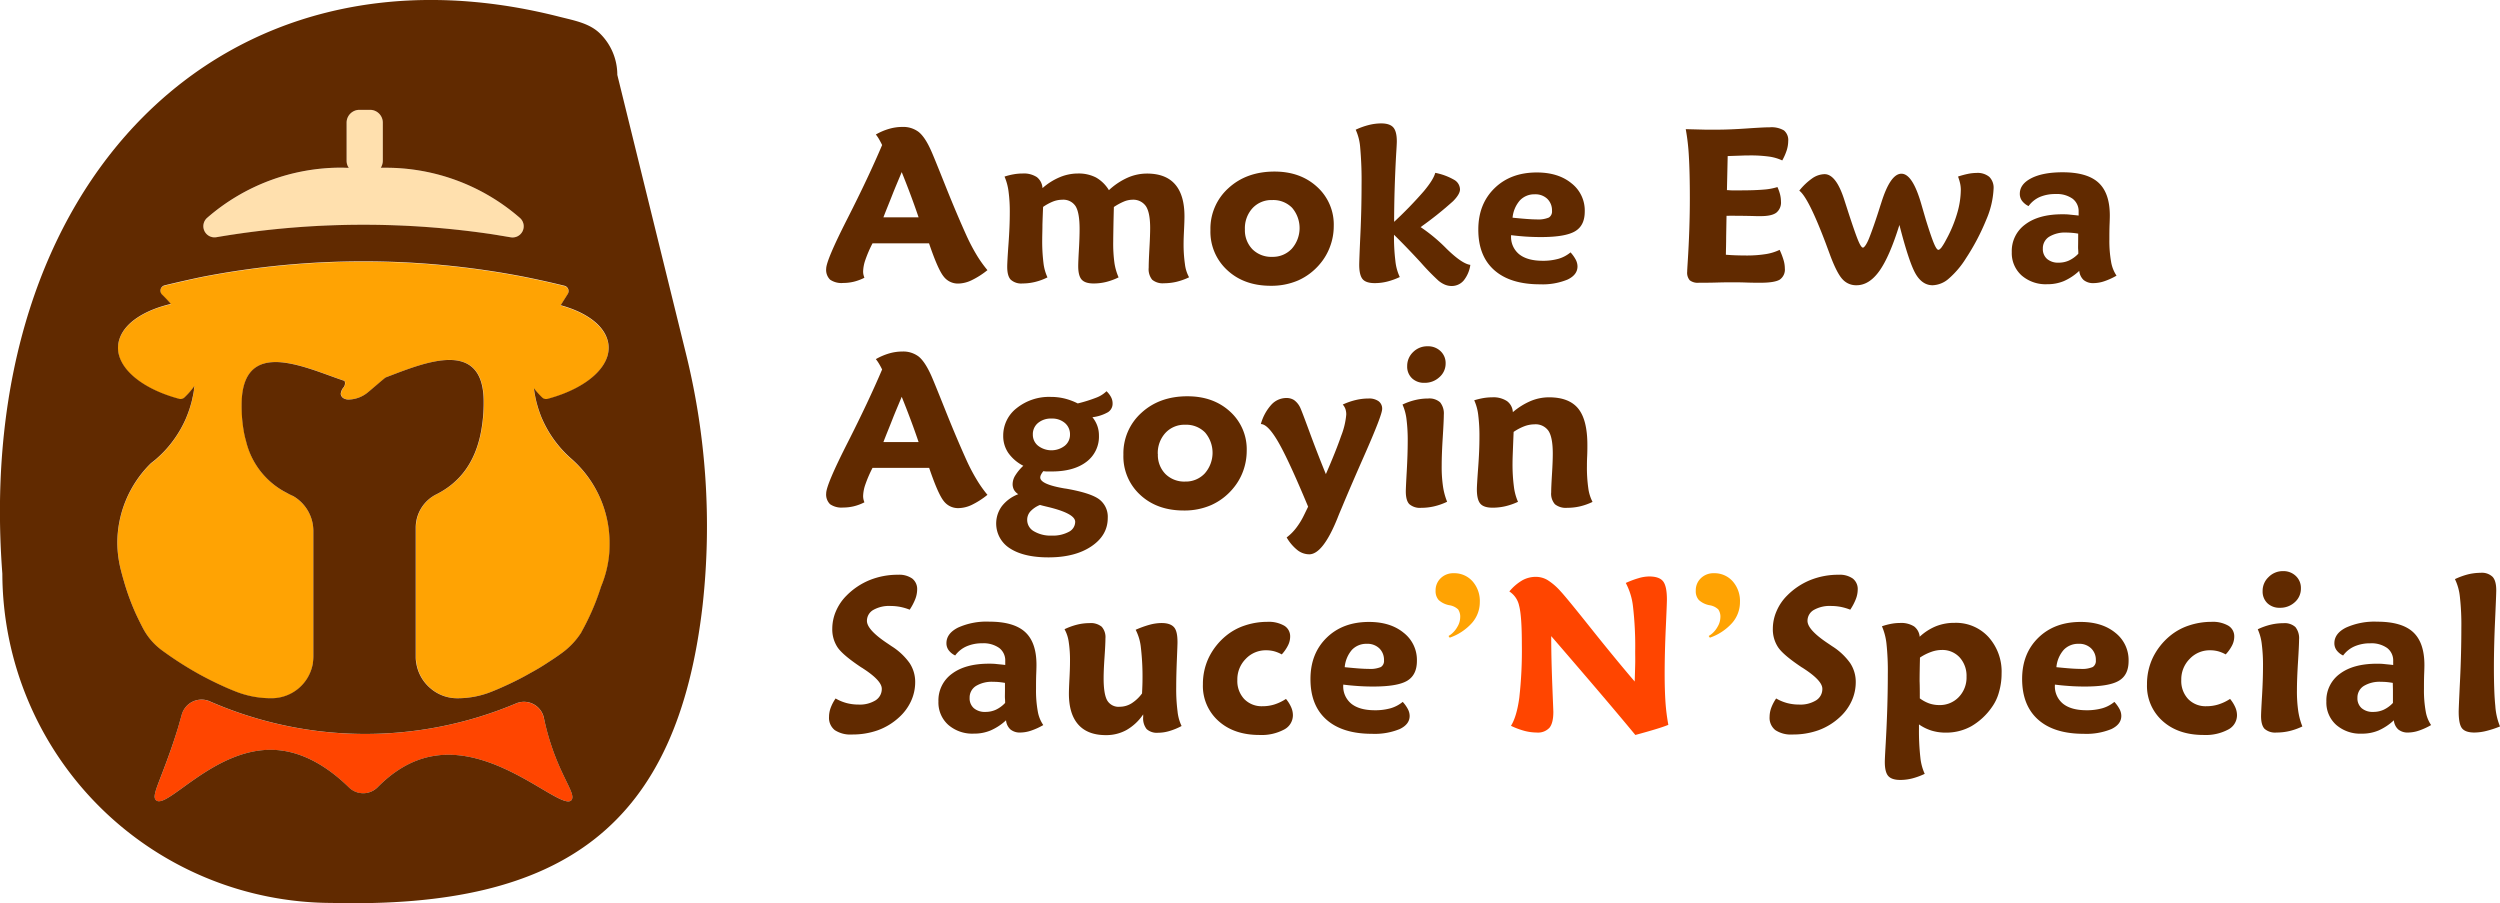 <svg id="Layer_1" data-name="Layer 1" xmlns="http://www.w3.org/2000/svg" width="800" height="289.03" viewBox="0 0 800 289.03"><defs><style>.cls-1{fill:#ffa303;}.cls-2{fill:#ff4500;}.cls-3{fill:#ffe0ae;}.cls-4{fill:#612a00;}</style></defs><title>full logo</title><path class="cls-1" d="M798.18,1082.18c0,1,0,2-.09,3a35.75,35.75,0,0,1-2.63,10.75,76.27,76.27,0,0,1-4.37,10.9v0c-.6,1.23-1.26,2.48-1.93,3.68,0,0,0,0,0,.06a24.32,24.32,0,0,1-6.56,6.85c-1.33.94-2.66,1.83-4,2.71-1.86,1.24-3.78,2.38-5.76,3.46-2.67,1.54-5.46,2.94-8.26,4.2-1.41.65-2.83,1.25-4.26,1.82a29.18,29.18,0,0,1-10.85,2.06,13.08,13.08,0,0,1-8.57-3.15,13.25,13.25,0,0,1-4.52-7.76,11.23,11.23,0,0,1-.23-2.4v-41.33a11.91,11.91,0,0,1,6.71-10.67c7.2-3.64,12.24-9.86,14.16-19.86a50.27,50.27,0,0,0,.87-9.69c0-20.6-19.05-12.48-31.17-7.87a1.76,1.76,0,0,0-.51.3c-1.74,1.48-3.47,3-5.25,4.44a10.05,10.05,0,0,1-5.85,2.39,3.42,3.42,0,0,1-1.89-.31,1.85,1.85,0,0,1-1.07-1.47,3.73,3.73,0,0,1,.95-2.17,2.09,2.09,0,0,0,.28-2c-4.69-1.53-10.83-4.14-16.53-5.36-8.7-1.85-16.42-.48-16.42,13.12a46.82,46.82,0,0,0,.72,8.51,30,30,0,0,0,.7,3A25.09,25.09,0,0,0,694.9,1066c.66.35,1.33.65,2,1a12.92,12.92,0,0,1,6.44,11.09v40.31a16.55,16.55,0,0,1-.19,2.35,13.38,13.38,0,0,1-13.12,11,30.69,30.69,0,0,1-11.84-2.27c-1.33-.53-2.62-1.07-3.86-1.65q-3.84-1.76-7.49-3.75a111.32,111.32,0,0,1-11.74-7.51,20.69,20.69,0,0,1-6.09-6.86l0,0c-.88-1.61-1.69-3.28-2.48-5v0a77.29,77.29,0,0,1-3.69-10c-.4-1.31-.76-2.62-1.1-4a36.61,36.61,0,0,1-1.13-8.48v0a35.85,35.85,0,0,1,10.71-25.64l.18-.15c.49-.38,1-.76,1.42-1.14.61-.53,1.19-1.06,1.79-1.64a35,35,0,0,0,4.17-4.91,36,36,0,0,0,3.66-6.48,37.64,37.64,0,0,0,1.9-5.63c.12-.42.19-.83.27-1.24s.15-.67.21-1,.14-.8.21-1.2c0-.13,0-.23,0-.35a5.8,5.8,0,0,0,.12-1,23.34,23.34,0,0,1-3.23,3.71,1.78,1.78,0,0,1-1.65.41c-13.64-3.64-21.91-11.68-19-19.47,1.86-5.08,8.11-9,16.33-10.89v0c-.11-.14-.23-.26-.32-.4-.27-.34-.59-.7-1-1.1s-1-1-1.49-1.51a1.75,1.75,0,0,1,.82-2.94c3.53-.83,9.25-2.17,12.75-2.86a270.14,270.14,0,0,1,101.71,0q6.86,1.35,13.53,3a1.75,1.75,0,0,1,1,2.64l-2.26,3.58c7.45,2,13,5.73,14.79,10.49,2.88,7.79-5.36,15.83-19,19.47a1.8,1.8,0,0,1-1.68-.42,26.08,26.08,0,0,1-2.68-3,38.39,38.39,0,0,0,1.05,5.27c.16.54.32,1.12.51,1.68.25.73.51,1.47.79,2.18a36.29,36.29,0,0,0,9.61,13.42s0,0,0,0A35.84,35.84,0,0,1,798.18,1082.18Z" transform="translate(-603.05 -908.24)"/><path class="cls-2" d="M777.84,1141.14c3.81,15.09,9.86,21.06,8.07,23.15-3.14,3.54-23.54-17.78-44.34-14.09-7.49,1.31-13.38,5.6-17.74,10a6.49,6.49,0,0,1-9.16,0c-6.34-6.2-14.65-11.8-24.46-12-18.89-.43-33.88,19.3-37.27,16.11-1.7-1.6,2-6.7,7.06-23.15l1.21-4.27a6.57,6.57,0,0,1,9-4.18,124,124,0,0,0,98,.63,6.51,6.51,0,0,1,8.89,4.75C777.32,1139,777.55,1140,777.84,1141.14Z" transform="translate(-603.05 -908.24)"/><path class="cls-3" d="M769.36,977.92a3.57,3.57,0,0,1-2.93,6.25c-1.89-.32-3.78-.63-5.69-.91a280.14,280.14,0,0,0-82.72,0c-1.9.28-3.8.59-5.69.91a3.57,3.57,0,0,1-2.93-6.25,65.24,65.24,0,0,1,42.92-16c.78,0,1.55,0,2.34.06a3.94,3.94,0,0,1-.7-2.24V947.47a4.11,4.11,0,0,1,4.1-4.08h3.42a4.09,4.09,0,0,1,4.07,4.08v12.24a4.27,4.27,0,0,1-.65,2.22c.5,0,1,0,1.52,0A65.27,65.27,0,0,1,769.36,977.92Z" transform="translate(-603.05 -908.24)"/><path class="cls-4" d="M662,1035.48a23.34,23.34,0,0,0,3.23-3.71,5.8,5.8,0,0,1-.12,1c0,.12,0,.22,0,.35-.07.4-.13.81-.21,1.2s-.13.7-.21,1-.15.82-.27,1.24a37.64,37.64,0,0,1-1.9,5.63,36,36,0,0,1-3.66,6.48,35,35,0,0,1-4.17,4.91c-.6.58-1.18,1.11-1.79,1.64-.44.38-.93.76-1.42,1.14l-.18.15a35.85,35.85,0,0,0-10.71,25.64v0a36.61,36.61,0,0,0,1.13,8.48c.34,1.35.7,2.66,1.1,4a77.29,77.29,0,0,0,3.69,10v0c.79,1.69,1.6,3.36,2.48,5l0,0a20.69,20.69,0,0,0,6.09,6.86,111.32,111.32,0,0,0,11.74,7.51q3.64,2,7.49,3.75c1.24.58,2.53,1.12,3.86,1.65a30.69,30.69,0,0,0,11.84,2.27,13.38,13.38,0,0,0,13.12-11,16.55,16.55,0,0,0,.19-2.35v-40.31A12.92,12.92,0,0,0,696.9,1067c-.67-.31-1.34-.61-2-1a25.09,25.09,0,0,1-13.12-16.6,30,30,0,0,1-.7-3,46.82,46.82,0,0,1-.72-8.51c0-13.6,7.72-15,16.42-13.12,5.7,1.22,11.84,3.83,16.53,5.36a2.09,2.09,0,0,1-.28,2,3.73,3.73,0,0,0-.95,2.17,1.85,1.85,0,0,0,1.07,1.47,3.42,3.42,0,0,0,1.89.31,10.05,10.05,0,0,0,5.85-2.39c1.78-1.47,3.51-3,5.25-4.44a1.76,1.76,0,0,1,.51-.3c12.12-4.61,31.17-12.73,31.17,7.87a50.27,50.27,0,0,1-.87,9.69c-1.92,10-7,16.22-14.16,19.86a11.91,11.91,0,0,0-6.71,10.67v41.33a11.23,11.23,0,0,0,.23,2.4,13.25,13.25,0,0,0,4.52,7.76,13.08,13.08,0,0,0,8.57,3.15,29.18,29.18,0,0,0,10.85-2.06c1.43-.57,2.85-1.17,4.26-1.82,2.8-1.26,5.59-2.66,8.26-4.2,2-1.08,3.9-2.22,5.76-3.46,1.37-.88,2.7-1.77,4-2.71a24.32,24.32,0,0,0,6.56-6.85s0,0,0-.06c.67-1.2,1.33-2.45,1.93-3.68v0a76.27,76.27,0,0,0,4.37-10.9,35.75,35.75,0,0,0,2.63-10.75c.07-1,.09-2,.09-3A35.84,35.84,0,0,0,785.85,1055s0,0,0,0a36.29,36.29,0,0,1-9.61-13.42c-.28-.71-.54-1.45-.79-2.18-.19-.56-.35-1.14-.51-1.68a38.39,38.39,0,0,1-1.05-5.27,26.08,26.08,0,0,0,2.68,3,1.8,1.8,0,0,0,1.68.42c13.64-3.64,21.88-11.68,19-19.47-1.74-4.76-7.34-8.46-14.79-10.49l2.26-3.58a1.75,1.75,0,0,0-1-2.64q-6.68-1.65-13.53-3a270.14,270.14,0,0,0-101.71,0c-3.5.69-9.22,2-12.75,2.86a1.75,1.75,0,0,0-.82,2.94c.51.49,1,1,1.49,1.51s.7.76,1,1.1c.09.14.21.26.32.4v0c-8.22,1.93-14.47,5.81-16.33,10.89-2.89,7.79,5.38,15.83,19,19.47A1.78,1.78,0,0,0,662,1035.48Zm160.42-14.62a230,230,0,0,1,5.48,80.93c-8.08,70.52-44.18,97.24-118.72,95.39a105.67,105.67,0,0,1-105.38-105.36c-9.52-125,70.52-205.65,178.21-178.23,5,1.26,9.76,2.1,13.12,5.46a18.54,18.54,0,0,1,5.46,13.15Zm-36.53,143.43c1.79-2.09-4.26-8.06-8.07-23.15-.29-1.15-.52-2.17-.7-3.07a6.51,6.51,0,0,0-8.89-4.75,124,124,0,0,1-98-.63,6.57,6.57,0,0,0-9,4.18l-1.21,4.27c-5.1,16.45-8.76,21.55-7.06,23.15,3.39,3.19,18.38-16.54,37.27-16.11,9.81.23,18.12,5.83,24.46,12a6.49,6.49,0,0,0,9.16,0c4.36-4.42,10.25-8.71,17.74-10C762.37,1146.51,782.77,1167.83,785.91,1164.29ZM766.43,984.17a3.57,3.57,0,0,0,2.93-6.25,65.27,65.27,0,0,0-42.94-16c-.5,0-1,0-1.52,0a4.27,4.27,0,0,0,.65-2.22V947.47a4.09,4.09,0,0,0-4.07-4.08h-3.42a4.11,4.11,0,0,0-4.1,4.08v12.24a3.94,3.94,0,0,0,.7,2.24c-.79,0-1.56-.06-2.34-.06a65.24,65.24,0,0,0-42.92,16,3.57,3.57,0,0,0,2.93,6.25c1.89-.32,3.79-.63,5.69-.91a280.14,280.14,0,0,1,82.72,0C762.65,983.54,764.54,983.85,766.43,984.17Z" transform="translate(-603.05 -908.24)"/><path class="cls-4" d="M919.05,994.71H919a25.74,25.74,0,0,1-5.06,3.22,10.26,10.26,0,0,1-4.24,1.05A5.72,5.72,0,0,1,905,996.7q-1.83-2.26-4.66-10.6H882.26a39,39,0,0,0-2.27,5.24,12.31,12.31,0,0,0-.74,3.78,5.56,5.56,0,0,0,.1,1,8.64,8.64,0,0,0,.31,1,15.85,15.85,0,0,1-3.36,1.26,14.78,14.78,0,0,1-3.44.41,6.44,6.44,0,0,1-4.18-1.06,4.36,4.36,0,0,1-1.25-3.49q0-2.68,6.75-15.95t11.15-23.64c-.38-.78-.74-1.43-1.06-2a12.49,12.49,0,0,0-.95-1.37,19.22,19.22,0,0,1,4.28-1.82,15.16,15.16,0,0,1,4.16-.6,8.16,8.16,0,0,1,5.24,1.59c1.33,1.06,2.67,3,4,6q.81,1.77,4.49,11t7,16.54a61,61,0,0,0,3.18,6A39.17,39.17,0,0,0,919.05,994.71Zm-33.31-16.92H897c-.8-2.37-1.65-4.75-2.55-7.16s-1.85-4.84-2.85-7.32c-1,2.43-2.06,4.86-3,7.27S886.65,975.4,885.74,977.79Z" transform="translate(-603.05 -908.24)"/><path class="cls-4" d="M983.51,996.89V997a20.85,20.85,0,0,1-4,1.42,17.53,17.53,0,0,1-4,.46,5.22,5.22,0,0,1-3.76-1.13,5.31,5.31,0,0,1-1.12-3.83q0-2,.24-6.3c.16-2.83.23-5,.23-6.44q0-4.85-1.34-6.93a4.92,4.92,0,0,0-4.46-2.09,7.29,7.29,0,0,0-2.57.56,19.09,19.09,0,0,0-3.24,1.76c-.07,2.47-.12,4.62-.15,6.48s-.06,3.38-.06,4.56a45.52,45.52,0,0,0,.41,7A18.38,18.38,0,0,0,961,997a20.48,20.48,0,0,1-4,1.47,16.86,16.86,0,0,1-4,.48q-2.7,0-3.81-1.23c-.74-.82-1.11-2.26-1.11-4.31,0-.91.07-2.68.22-5.31s.22-4.82.22-6.58q0-5.22-1.28-7.29a4.67,4.67,0,0,0-4.32-2.07,8.22,8.22,0,0,0-2.89.56,16.16,16.16,0,0,0-3.19,1.73q-.13,3-.21,5.67c0,1.76-.07,3.29-.07,4.61a57,57,0,0,0,.4,7.66,15,15,0,0,0,1.28,4.61,18.71,18.71,0,0,1-4,1.47,17.17,17.17,0,0,1-4,.48,5,5,0,0,1-3.76-1.22c-.75-.8-1.12-2.18-1.12-4.11,0-1,.13-3.46.41-7.31s.41-7.17.41-9.95a48.22,48.22,0,0,0-.4-6.88,17.78,17.78,0,0,0-1.28-4.73,20,20,0,0,1,3-.75,16.61,16.61,0,0,1,2.76-.24,7.63,7.63,0,0,1,4.56,1.14,4.8,4.8,0,0,1,1.83,3.54,19.84,19.84,0,0,1,5.54-3.5,15,15,0,0,1,5.77-1.18,12.16,12.16,0,0,1,5.78,1.26,11.5,11.5,0,0,1,4.16,4.07,21.84,21.84,0,0,1,6-4,15.35,15.35,0,0,1,6.18-1.31q6,0,9,3.45t3,10.25c0,1-.05,2.44-.14,4.32s-.14,3.26-.14,4.15a44.91,44.91,0,0,0,.43,6.82A11.43,11.43,0,0,0,983.51,996.89Z" transform="translate(-603.05 -908.24)"/><path class="cls-4" d="M1029.85,980.56a18.65,18.65,0,0,1-1.15,6.49,18.21,18.21,0,0,1-3.26,5.64,19.37,19.37,0,0,1-6.92,5.26,21.51,21.51,0,0,1-8.83,1.74q-8.54,0-13.92-5a16.66,16.66,0,0,1-5.38-12.83,17.41,17.41,0,0,1,5.77-13.42q5.77-5.29,14.73-5.3,8.29,0,13.63,4.9A16.23,16.23,0,0,1,1029.85,980.56Zm-28.43,1.06a8.71,8.71,0,0,0,2.41,6.39,8.53,8.53,0,0,0,6.34,2.42,8.29,8.29,0,0,0,6.25-2.59,10,10,0,0,0,.1-13.11,8.41,8.41,0,0,0-6.35-2.47,8.22,8.22,0,0,0-6.32,2.6A9.49,9.49,0,0,0,1001.42,981.62Z" transform="translate(-603.05 -908.24)"/><path class="cls-4" d="M1073.56,993a10.21,10.21,0,0,1-2.13,5,5,5,0,0,1-3.88,1.76,5.59,5.59,0,0,1-2.15-.44,8.15,8.15,0,0,1-2.05-1.27,75.39,75.39,0,0,1-5.68-5.84q-4.61-5-8.54-8.85a63.7,63.7,0,0,0,.45,8.44,15.73,15.73,0,0,0,1.4,5.09,22,22,0,0,1-4.08,1.47,16.49,16.49,0,0,1-3.92.48c-1.86,0-3.16-.42-3.87-1.25S1038,995.24,1038,993c0-.89.12-4.17.38-9.84s.37-10.91.37-15.72a117.07,117.07,0,0,0-.43-11.88,16.68,16.68,0,0,0-1.45-5.81,22.94,22.94,0,0,1,4.24-1.52,16.41,16.41,0,0,1,3.93-.5c1.82,0,3.11.43,3.86,1.28s1.13,2.34,1.13,4.46c0,.55-.07,1.91-.21,4.1q-.64,11.55-.65,21.66a128.29,128.29,0,0,0,9.5-9.8q3.08-3.69,3.66-5.88a19.48,19.48,0,0,1,6.06,2.24,3.62,3.62,0,0,1,1.86,3.06c0,1-.74,2.28-2.22,3.77a111.76,111.76,0,0,1-10.39,8.29,53.12,53.12,0,0,1,8.32,6.93Q1070.9,992.66,1073.56,993Z" transform="translate(-603.05 -908.24)"/><path class="cls-4" d="M1105.62,989a11.24,11.24,0,0,1,1.68,2.36,4.81,4.81,0,0,1,.55,2.12q0,2.7-3.18,4.22a21,21,0,0,1-8.85,1.52q-9.49,0-14.61-4.54t-5.1-13q0-8.13,5.17-13.19t13.55-5.06q6.87,0,11.1,3.47a11,11,0,0,1,4.24,9c0,3-1,5.1-3.09,6.34s-5.7,1.86-10.92,1.86q-2.39,0-4.8-.15c-1.6-.11-3.19-.26-4.76-.46v.13a7.14,7.14,0,0,0,2.61,6q2.61,2.07,7.53,2.07a18.16,18.16,0,0,0,5.06-.65A10.7,10.7,0,0,0,1105.62,989Zm-18.55-11.1c1.8.18,3.32.32,4.56.41s2.27.14,3.06.14a8.84,8.84,0,0,0,4-.6,2.27,2.27,0,0,0,1-2.14,5.11,5.11,0,0,0-1.5-3.84,5.48,5.48,0,0,0-4-1.45,6.32,6.32,0,0,0-4.76,1.93A9.76,9.76,0,0,0,1087.07,977.93Z" transform="translate(-603.05 -908.24)"/><path class="cls-4" d="M1142.49,949.57l6.26.16c1.68,0,3,0,3.85,0q3.86,0,9.41-.38t7.33-.37a7.84,7.84,0,0,1,4.58,1,4,4,0,0,1,1.36,3.38,10.11,10.11,0,0,1-.47,2.94,17.76,17.76,0,0,1-1.44,3.28,14.85,14.85,0,0,0-4.2-1.23,44,44,0,0,0-6.42-.37c-.41,0-1.2,0-2.36.05l-4.48.15-.24,10.9c.46,0,1,.07,1.52.08s1.48,0,2.75,0q4.62,0,7.47-.25a19.39,19.39,0,0,0,4.42-.81,13.42,13.42,0,0,1,.86,2.43,9.63,9.63,0,0,1,.27,2.19,4.15,4.15,0,0,1-1.49,3.58q-1.48,1.1-4.93,1.1h-1.37c-3.32-.1-6.54-.13-9.63-.11q-.07,3.76-.12,6.9c0,2.1-.07,4-.09,5.57,1.23.09,2.39.16,3.47.19s2.09.05,3,.05a38.74,38.74,0,0,0,6.25-.44,15.89,15.89,0,0,0,4.48-1.37,22.8,22.8,0,0,1,1.26,3.28,9.54,9.54,0,0,1,.41,2.67,3.89,3.89,0,0,1-1.63,3.58q-1.65,1-6.22,1c-1,0-2.53,0-4.5-.07s-3.43-.07-4.39-.07-2.63,0-5,.07-4.33.07-5.79.07a4.14,4.14,0,0,1-2.9-.79,3.72,3.72,0,0,1-.82-2.76c0-.39.06-1.44.17-3.15q.68-10.62.68-20.39,0-8.18-.32-13.53A68.58,68.58,0,0,0,1142.49,949.57Z" transform="translate(-603.05 -908.24)"/><path class="cls-4" d="M1229.62,964.74a27,27,0,0,1,3.21-.87,14.3,14.3,0,0,1,2.7-.29,5.87,5.87,0,0,1,4.1,1.26,4.9,4.9,0,0,1,1.37,3.76,28.17,28.17,0,0,1-2.34,9.93,71.38,71.38,0,0,1-6.54,12.42,28.38,28.38,0,0,1-5.49,6.47,8.24,8.24,0,0,1-5.14,2.1q-3.24,0-5.36-3.52t-5.27-15.78q-3.16,10.18-6.42,14.74t-7.31,4.56a5.82,5.82,0,0,1-4.44-1.88c-1.19-1.25-2.48-3.74-3.9-7.48-.36-1-.87-2.33-1.53-4.13q-5.54-14.65-8.44-16.78a19.94,19.94,0,0,1,4.23-4,7.15,7.15,0,0,1,3.86-1.28q3.77,0,6.43,8.58c.43,1.32.76,2.35,1,3.1q2.33,7.19,3.3,9.5c.64,1.55,1.16,2.33,1.55,2.33s1.18-1,2-3.08,2.06-5.52,3.59-10.42l.27-.82q2.91-9.33,6.46-9.33t6.35,9.71q.93,3.21,1.47,5.05,1.68,5.4,2.56,7.5t1.44,2.1c.25,0,.57-.25,1-.77a19.7,19.7,0,0,0,1.43-2.37,41.86,41.86,0,0,0,3.52-8.34,27.43,27.43,0,0,0,1.23-7.75,9.46,9.46,0,0,0-.22-2A16.43,16.43,0,0,0,1229.62,964.74Z" transform="translate(-603.05 -908.24)"/><path class="cls-4" d="M1280.34,996.45a21.53,21.53,0,0,1-3.93,1.79,11.11,11.11,0,0,1-3.42.6,4.74,4.74,0,0,1-3.18-1,4.6,4.6,0,0,1-1.4-2.93,17.39,17.39,0,0,1-4.93,3.28,13.57,13.57,0,0,1-5.35,1,11.7,11.7,0,0,1-8.2-2.84,9.6,9.6,0,0,1-3.11-7.44,10.48,10.48,0,0,1,4.31-8.85q4.3-3.25,11.85-3.25c.69,0,1.47,0,2.34.1s1.84.17,2.89.31V976a5,5,0,0,0-1.93-4.17,8.65,8.65,0,0,0-5.42-1.5,12.6,12.6,0,0,0-5.09.95,8.86,8.86,0,0,0-3.58,2.91,5.7,5.7,0,0,1-2.09-1.68,3.72,3.72,0,0,1-.71-2.25c0-2.08,1.23-3.74,3.7-5s5.79-1.89,10-1.89q7.86,0,11.48,3.33t3.62,10.5c0,.12,0,1-.07,2.72s-.07,3.33-.07,4.9a38.51,38.51,0,0,0,.55,7.19A11.14,11.14,0,0,0,1280.34,996.45ZM1268.07,983c-.66-.11-1.3-.2-1.93-.25s-1.23-.09-1.83-.09a9.73,9.73,0,0,0-5.55,1.35,4.35,4.35,0,0,0-2,3.81,4.16,4.16,0,0,0,1.35,3.28,5.36,5.36,0,0,0,3.7,1.19,7.86,7.86,0,0,0,3.3-.68,9.93,9.93,0,0,0,3-2.18c0-.39,0-.86-.05-1.42s0-1.48,0-2.75Z" transform="translate(-603.05 -908.24)"/><path class="cls-4" d="M919.05,1066.61H919a25.84,25.84,0,0,1-5.06,3.23,10.39,10.39,0,0,1-4.24,1,5.73,5.73,0,0,1-4.66-2.27q-1.83-2.28-4.66-10.61H882.26a40.09,40.09,0,0,0-2.27,5.24,12.31,12.31,0,0,0-.74,3.78,5.67,5.67,0,0,0,.1,1,8,8,0,0,0,.31,1,15.33,15.33,0,0,1-3.36,1.26,14.26,14.26,0,0,1-3.44.41,6.44,6.44,0,0,1-4.18-1.06,4.32,4.32,0,0,1-1.25-3.48q0-2.7,6.75-16t11.15-23.64c-.38-.77-.74-1.42-1.06-1.95a12.31,12.31,0,0,0-.95-1.36,19.75,19.75,0,0,1,4.28-1.83,15.16,15.16,0,0,1,4.16-.6,8.16,8.16,0,0,1,5.24,1.59q2,1.59,4,6,.81,1.78,4.49,11t7,16.53a58.75,58.75,0,0,0,3.18,6A38.36,38.36,0,0,0,919.05,1066.61Zm-33.31-16.91H897q-1.2-3.56-2.55-7.16c-.9-2.4-1.85-4.85-2.85-7.33-1,2.44-2.06,4.86-3,7.28S886.65,1047.31,885.74,1049.7Z" transform="translate(-603.05 -908.24)"/><path class="cls-4" d="M957.13,1033.43a7.24,7.24,0,0,1,1.47,1.92,4.32,4.32,0,0,1,.48,2,3.2,3.2,0,0,1-1.46,2.78,13.14,13.14,0,0,1-5,1.62,9.31,9.31,0,0,1,1.56,2.72,9,9,0,0,1,.53,3.09,10.06,10.06,0,0,1-4,8.46q-4.05,3.09-11.12,3.09c-.75,0-1.31,0-1.67,0a9.13,9.13,0,0,1-1-.1,5.64,5.64,0,0,0-.73,1.1,2.08,2.08,0,0,0-.26.92c0,1.48,2.66,2.66,8,3.55a.37.37,0,0,0,.11,0q7.92,1.37,10.71,3.41a7,7,0,0,1,2.78,6q0,5.55-5.24,9.08t-13.72,3.53q-7.89,0-12.32-2.87a9.38,9.38,0,0,1-2.59-13.53,12.07,12.07,0,0,1,5.24-3.82,4,4,0,0,1-1.37-1.39,3.88,3.88,0,0,1-.44-1.89,5.35,5.35,0,0,1,.87-2.75,15,15,0,0,1,2.55-3.06,13.2,13.2,0,0,1-4.82-4.14,9.55,9.55,0,0,1-1.61-5.46,11.06,11.06,0,0,1,4.34-8.87,16.59,16.59,0,0,1,10.9-3.57,18.6,18.6,0,0,1,4.37.51,20.08,20.08,0,0,1,4.24,1.58,46.72,46.72,0,0,0,6-1.88A9.31,9.31,0,0,0,957.13,1033.43Zm-21.28,36.39a8.42,8.42,0,0,0-3.1,2.1,4,4,0,0,0-1,2.68,4.16,4.16,0,0,0,2.14,3.64,10.41,10.41,0,0,0,5.72,1.39,10.75,10.75,0,0,0,5.5-1.22,3.61,3.61,0,0,0,2-3.19q0-2.67-8.82-4.78C937.26,1070.19,936.44,1070,935.85,1069.82Zm3.72-27.64a6.42,6.42,0,0,0-4.37,1.42,4.64,4.64,0,0,0-1.64,3.71,4.49,4.49,0,0,0,1.69,3.58,7,7,0,0,0,8.52,0,4.51,4.51,0,0,0,1.68-3.58,4.69,4.69,0,0,0-1.63-3.71A6.2,6.2,0,0,0,939.57,1042.18Z" transform="translate(-603.05 -908.24)"/><path class="cls-4" d="M1002,1052.46a18.93,18.93,0,0,1-1.14,6.5,18.31,18.31,0,0,1-3.27,5.63,19.37,19.37,0,0,1-6.92,5.26,21.32,21.32,0,0,1-8.83,1.75q-8.53,0-13.92-5a16.67,16.67,0,0,1-5.38-12.83,17.43,17.43,0,0,1,5.77-13.43q5.78-5.3,14.73-5.29,8.29,0,13.63,4.9A16.23,16.23,0,0,1,1002,1052.46Zm-28.43,1.06a8.67,8.67,0,0,0,2.41,6.39,8.54,8.54,0,0,0,6.34,2.43,8.3,8.3,0,0,0,6.25-2.6,10,10,0,0,0,.11-13.1,8.46,8.46,0,0,0-6.36-2.48,8.26,8.26,0,0,0-6.32,2.6A9.5,9.5,0,0,0,973.54,1053.52Z" transform="translate(-603.05 -908.24)"/><path class="cls-4" d="M1032.73,1037.7a21.61,21.61,0,0,1,4.19-1.46,17.7,17.7,0,0,1,4.08-.48,5.2,5.2,0,0,1,3.2.87,2.94,2.94,0,0,1,1.14,2.48q0,1.94-5.77,15-4.27,9.68-6.9,16c-.41,1-1,2.31-1.68,4.07q-4.65,11.44-9,11.44a6.18,6.18,0,0,1-3.72-1.31,14.42,14.42,0,0,1-3.49-4.09,15.84,15.84,0,0,0,3.06-3.06,23.22,23.22,0,0,0,2.41-3.91l1.4-2.87q-6.25-15-9.57-20.72t-5.56-5.72a15.28,15.28,0,0,1,3.36-6.19,6.52,6.52,0,0,1,4.77-2.15,4.49,4.49,0,0,1,2.51.67,6.27,6.27,0,0,1,1.89,2.27q.38.69,3,7.81t5.28,13.61q3.24-7.44,4.88-12.21a24.33,24.33,0,0,0,1.64-6.82,5.52,5.52,0,0,0-.25-1.77A4.27,4.27,0,0,0,1032.73,1037.7Z" transform="translate(-603.05 -908.24)"/><path class="cls-4" d="M1066.13,1068.8a20,20,0,0,1-4.12,1.46,18,18,0,0,1-4.15.48,5.15,5.15,0,0,1-3.83-1.18c-.75-.78-1.12-2.14-1.12-4.08q0-1.12.3-6.44t.31-9.51a54,54,0,0,0-.39-7.14,16.08,16.08,0,0,0-1.28-4.69,20.09,20.09,0,0,1,4.11-1.46,17.78,17.78,0,0,1,4.09-.48,5.15,5.15,0,0,1,3.84,1.23,5.68,5.68,0,0,1,1.18,4q0,1.77-.34,7.23c-.23,3.63-.34,6.67-.34,9.14a42.8,42.8,0,0,0,.41,6.47A21.3,21.3,0,0,0,1066.13,1068.8Zm-6.22-49.75a5.71,5.71,0,0,1,4.12,1.56,5.22,5.22,0,0,1,1.62,3.94,5.73,5.73,0,0,1-2,4.39,6.78,6.78,0,0,1-4.78,1.8,5.52,5.52,0,0,1-4-1.47,5.11,5.11,0,0,1-1.52-3.86,6.08,6.08,0,0,1,1.89-4.5A6.38,6.38,0,0,1,1059.91,1019.05Z" transform="translate(-603.05 -908.24)"/><path class="cls-4" d="M1112.64,1068.8v.06a19.65,19.65,0,0,1-4,1.42,18,18,0,0,1-4.08.46,5.56,5.56,0,0,1-3.93-1.14,5.09,5.09,0,0,1-1.2-3.81c0-1.18.09-3.15.26-5.89s.25-4.92.25-6.51c0-3.42-.45-5.83-1.36-7.25a5,5,0,0,0-4.51-2.11,9.42,9.42,0,0,0-3.18.59,16.8,16.8,0,0,0-3.48,1.83c-.14,3.4-.23,5.76-.28,7.11s-.07,2.36-.07,3a54.4,54.4,0,0,0,.43,7.34,17.17,17.17,0,0,0,1.32,4.92,20.57,20.57,0,0,1-4.07,1.42,18,18,0,0,1-4.07.46c-1.86,0-3.17-.42-3.91-1.28s-1.11-2.38-1.11-4.59q0-1.33.41-6.9c.28-3.72.41-7,.41-9.74a54.39,54.39,0,0,0-.39-7.18,15.91,15.91,0,0,0-1.28-4.68,25,25,0,0,1,3-.72,17.94,17.94,0,0,1,2.77-.23,7.91,7.91,0,0,1,4.71,1.21,4.64,4.64,0,0,1,1.88,3.54,22.27,22.27,0,0,1,5.74-3.58,15.26,15.26,0,0,1,5.81-1.17q6.45,0,9.38,3.62t2.92,11.68c0,1,0,2.17-.07,3.64s-.07,2.48-.07,3a46.56,46.56,0,0,0,.43,7.1A13.25,13.25,0,0,0,1112.64,1068.8Z" transform="translate(-603.05 -908.24)"/><path class="cls-4" d="M870.44,1131.75a14.3,14.3,0,0,0,3.52,1.47,14.81,14.81,0,0,0,3.82.48,9.58,9.58,0,0,0,5.44-1.35,4.28,4.28,0,0,0,2-3.71q0-2.6-6-6.49a3.62,3.62,0,0,0-.55-.34q-6-4-7.64-6.48a10.43,10.43,0,0,1-1.65-5.93,14.26,14.26,0,0,1,1.19-5.62,15.78,15.78,0,0,1,3.35-4.93,22.17,22.17,0,0,1,7.47-5,23.92,23.92,0,0,1,9.07-1.69,7.25,7.25,0,0,1,4.51,1.22,4.26,4.26,0,0,1,1.57,3.56,8.57,8.57,0,0,1-.6,3,17.87,17.87,0,0,1-1.79,3.4,17.62,17.62,0,0,0-3-.89,16.31,16.31,0,0,0-3.14-.3,10.23,10.23,0,0,0-5.54,1.29,4,4,0,0,0-2,3.49q0,2.87,6.73,7.31l1.16.79a20.33,20.33,0,0,1,5.76,5.39,10.92,10.92,0,0,1,1.79,6.09,14.45,14.45,0,0,1-1.35,6.13,16.07,16.07,0,0,1-3.88,5.21,20.08,20.08,0,0,1-6.74,4.08,24.22,24.22,0,0,1-8.26,1.35,9.06,9.06,0,0,1-5.5-1.4,5,5,0,0,1-1.84-4.24,8.37,8.37,0,0,1,.53-2.9A13.71,13.71,0,0,1,870.44,1131.75Z" transform="translate(-603.05 -908.24)"/><path class="cls-4" d="M936.9,1140.26a21.23,21.23,0,0,1-3.93,1.79,11,11,0,0,1-3.41.6,4.71,4.71,0,0,1-3.18-1,4.52,4.52,0,0,1-1.4-2.92A17.43,17.43,0,0,1,920,1142a13.56,13.56,0,0,1-5.34,1,11.69,11.69,0,0,1-8.2-2.84,9.58,9.58,0,0,1-3.11-7.45,10.5,10.5,0,0,1,4.3-8.85q4.3-3.24,11.86-3.24c.68,0,1.46,0,2.34.1s1.84.17,2.88.31v-1.27a5,5,0,0,0-1.92-4.16,8.67,8.67,0,0,0-5.42-1.51,12.39,12.39,0,0,0-5.09,1,9,9,0,0,0-3.59,2.9,5.54,5.54,0,0,1-2.08-1.67,3.73,3.73,0,0,1-.72-2.25q0-3.12,3.71-5a22.07,22.07,0,0,1,10-1.9q7.85,0,11.48,3.33t3.62,10.51c0,.11,0,1-.07,2.72s-.07,3.33-.07,4.9a37.68,37.68,0,0,0,.55,7.19A11,11,0,0,0,936.9,1140.26Zm-12.26-13.5c-.66-.11-1.31-.2-1.93-.26s-1.24-.08-1.83-.08a9.73,9.73,0,0,0-5.55,1.35,4.36,4.36,0,0,0-2,3.81,4.16,4.16,0,0,0,1.35,3.28,5.39,5.39,0,0,0,3.71,1.19,7.93,7.93,0,0,0,3.3-.68,9.8,9.8,0,0,0,3-2.19c0-.38,0-.86-.05-1.41s0-1.48,0-2.75Z" transform="translate(-603.05 -908.24)"/><path class="cls-4" d="M981.16,1140.56a20.71,20.71,0,0,1-4,1.64,12.8,12.8,0,0,1-3.54.52,4.85,4.85,0,0,1-3.64-1.17,5.48,5.48,0,0,1-1.11-3.86v-.85a16.11,16.11,0,0,1-5.33,5,13.4,13.4,0,0,1-6.62,1.64q-5.82,0-8.82-3.38t-3-9.87c0-1,.06-2.59.18-4.91s.17-4.12.17-5.45a38.56,38.56,0,0,0-.43-6.35,11.66,11.66,0,0,0-1.32-3.93,21.2,21.2,0,0,1,4.05-1.47,16.47,16.47,0,0,1,3.91-.48,5.51,5.51,0,0,1,3.93,1.15,5,5,0,0,1,1.2,3.74q0,1.77-.29,6c-.2,2.84-.29,5.1-.29,6.78,0,3.39.39,5.76,1.16,7.09a4.2,4.2,0,0,0,4,2,7.16,7.16,0,0,0,3.73-1.06,12.38,12.38,0,0,0,3.41-3.21v-.17c.09-1.82.14-3.19.14-4.1a81,81,0,0,0-.51-10.32,16,16,0,0,0-1.68-5.77,32.12,32.12,0,0,1,4.53-1.63,15.08,15.08,0,0,1,3.74-.53c1.89,0,3.21.45,4,1.34s1.12,2.49,1.12,4.81c0,.53-.07,2.38-.2,5.57s-.21,6.12-.21,8.78a55.61,55.61,0,0,0,.43,7.81A14,14,0,0,0,981.16,1140.56Z" transform="translate(-603.05 -908.24)"/><path class="cls-4" d="M1014.56,1131.89a11.32,11.32,0,0,1,1.67,2.68,6.33,6.33,0,0,1,.55,2.54,5.17,5.17,0,0,1-2.87,4.61,15.26,15.26,0,0,1-7.83,1.71q-8.13,0-13.1-4.46a15,15,0,0,1-5-11.73,19.61,19.61,0,0,1,1.86-8.53,20.81,20.81,0,0,1,5.52-7,18.65,18.65,0,0,1,6-3.3,22.57,22.57,0,0,1,7.19-1.18,10,10,0,0,1,5.45,1.23,3.94,3.94,0,0,1,1.9,3.52,6.24,6.24,0,0,1-.69,2.79,12.38,12.38,0,0,1-2,2.88,11,11,0,0,0-2.42-1,10,10,0,0,0-2.56-.32,8.78,8.78,0,0,0-6.54,2.75,9.29,9.29,0,0,0-2.69,6.75,8.42,8.42,0,0,0,2.21,6.11,7.74,7.74,0,0,0,5.86,2.29,12.55,12.55,0,0,0,3.79-.56A15,15,0,0,0,1014.56,1131.89Z" transform="translate(-603.05 -908.24)"/><path class="cls-4" d="M1051.92,1132.84a10.91,10.91,0,0,1,1.67,2.36,4.78,4.78,0,0,1,.55,2.12c0,1.8-1.06,3.2-3.18,4.22a21,21,0,0,1-8.85,1.52q-9.49,0-14.61-4.55t-5.1-13q0-8.13,5.17-13.19t13.55-5.06q6.87,0,11.1,3.47a11,11,0,0,1,4.24,9q0,4.47-3.09,6.34t-10.92,1.86c-1.59,0-3.19-.05-4.8-.16s-3.19-.25-4.76-.46v.14a7.15,7.15,0,0,0,2.61,6q2.61,2.07,7.53,2.07a18.16,18.16,0,0,0,5.06-.65A10.83,10.83,0,0,0,1051.92,1132.84Zm-18.56-11.1c1.8.18,3.32.32,4.57.41s2.26.13,3,.13a8.88,8.88,0,0,0,4-.59,2.27,2.27,0,0,0,1-2.14,5.11,5.11,0,0,0-1.5-3.84,5.47,5.47,0,0,0-4-1.45,6.32,6.32,0,0,0-4.76,1.93A9.76,9.76,0,0,0,1033.36,1121.74Z" transform="translate(-603.05 -908.24)"/><path class="cls-1" d="M1067.31,1111.28a8.1,8.1,0,0,0,2.15-2.54,6.06,6.06,0,0,0,.85-2.89,4.16,4.16,0,0,0-.66-2.6,5.25,5.25,0,0,0-2.75-1.33,6.91,6.91,0,0,1-3.46-1.66,4.22,4.22,0,0,1-1-3,5.34,5.34,0,0,1,1.64-4,5.73,5.73,0,0,1,4.17-1.59,7.77,7.77,0,0,1,6,2.58,9.5,9.5,0,0,1,2.34,6.64,10.06,10.06,0,0,1-2.5,6.68,17,17,0,0,1-7.14,4.73l-.37-.54Z" transform="translate(-603.05 -908.24)"/><path class="cls-2" d="M1136.92,1140.19c-1,.41-2.37.88-4.09,1.4s-3.88,1.14-6.47,1.84q-5.33-6.45-12.2-14.5t-14.72-17.13c0,5.14.14,10.41.35,15.78s.33,8.2.33,8.47q0,3.56-1.25,5.08a5,5,0,0,1-4.08,1.52,15.62,15.62,0,0,1-3.91-.53,24.45,24.45,0,0,1-4.32-1.62q1.83-2.91,2.66-8.94a134.75,134.75,0,0,0,.82-17.1q0-9.12-.87-12.37a7.16,7.16,0,0,0-3.13-4.58,15.62,15.62,0,0,1,4.12-3.55,8.86,8.86,0,0,1,4.36-1.13,7.44,7.44,0,0,1,3.7,1,19.32,19.32,0,0,1,4.22,3.63q1.79,1.9,9.57,11.66t14.14,17.21c.07-2,.12-3.78.16-5.4s0-3,0-4.24a110,110,0,0,0-.7-14.35,20.87,20.87,0,0,0-2.31-7.55,28.91,28.91,0,0,1,4.14-1.55,12.17,12.17,0,0,1,3.34-.53c2.14,0,3.63.51,4.45,1.54s1.23,3,1.23,5.8q0,1.28-.36,9.21t-.36,14.64q0,5.19.27,9.14A64.84,64.84,0,0,0,1136.92,1140.19Z" transform="translate(-603.05 -908.24)"/><path class="cls-1" d="M1150.56,1111.28a7.85,7.85,0,0,0,2.15-2.54,6.08,6.08,0,0,0,.86-2.89,4.09,4.09,0,0,0-.67-2.6,5.17,5.17,0,0,0-2.75-1.33,6.92,6.92,0,0,1-3.45-1.66,4.17,4.17,0,0,1-1-3,5.3,5.3,0,0,1,1.64-4,5.73,5.73,0,0,1,4.16-1.59,7.77,7.77,0,0,1,6,2.58,9.5,9.5,0,0,1,2.34,6.64,10.1,10.1,0,0,1-2.49,6.68,17,17,0,0,1-7.14,4.73l-.38-.54Z" transform="translate(-603.05 -908.24)"/><path class="cls-4" d="M1171.42,1131.75a14.3,14.3,0,0,0,3.52,1.47,14.81,14.81,0,0,0,3.82.48,9.56,9.56,0,0,0,5.44-1.35,4.26,4.26,0,0,0,2-3.71q0-2.6-6-6.49a3.62,3.62,0,0,0-.55-.34q-6-4-7.63-6.48a10.36,10.36,0,0,1-1.66-5.93,14.1,14.1,0,0,1,1.2-5.62,15.59,15.59,0,0,1,3.34-4.93,22.17,22.17,0,0,1,7.47-5,23.92,23.92,0,0,1,9.07-1.69,7.25,7.25,0,0,1,4.51,1.22,4.26,4.26,0,0,1,1.57,3.56,8.57,8.57,0,0,1-.6,3,17.31,17.31,0,0,1-1.79,3.4,17.62,17.62,0,0,0-3-.89,16.31,16.31,0,0,0-3.14-.3,10.23,10.23,0,0,0-5.54,1.29,4,4,0,0,0-2,3.49q0,2.87,6.73,7.31l1.16.79a20.33,20.33,0,0,1,5.76,5.39,10.92,10.92,0,0,1,1.79,6.09,14.45,14.45,0,0,1-1.35,6.13,16.07,16.07,0,0,1-3.88,5.21,20.08,20.08,0,0,1-6.74,4.08,24.2,24.2,0,0,1-8.25,1.35,9,9,0,0,1-5.5-1.4,5,5,0,0,1-1.85-4.24,8.61,8.61,0,0,1,.53-2.9A13.71,13.71,0,0,1,1171.42,1131.75Z" transform="translate(-603.05 -908.24)"/><path class="cls-4" d="M1217.35,1112a17.1,17.1,0,0,1,5.18-3.35,15.81,15.81,0,0,1,6-1.1,14.1,14.1,0,0,1,10.83,4.53,16.53,16.53,0,0,1,4.2,11.7,21.14,21.14,0,0,1-.82,5.88,14.85,14.85,0,0,1-2.25,4.82,20.64,20.64,0,0,1-6.61,6.15,16.52,16.52,0,0,1-8.15,2.05,15.5,15.5,0,0,1-4.53-.63,14.71,14.71,0,0,1-4.08-2v1.4a76.12,76.12,0,0,0,.44,9.13,16.67,16.67,0,0,0,1.4,5.29,22.41,22.41,0,0,1-4,1.47,15.78,15.78,0,0,1-3.81.48c-1.83,0-3.11-.42-3.85-1.25s-1.11-2.33-1.11-4.49c0-.62.07-2.15.21-4.61q.75-12.64.75-23.44a82.26,82.26,0,0,0-.43-9.84,19.19,19.19,0,0,0-1.45-5.54,21.15,21.15,0,0,1,3-.8,15.88,15.88,0,0,1,2.77-.26,7.76,7.76,0,0,1,4.51,1.1A4.64,4.64,0,0,1,1217.35,1112Zm0,19.68a11.42,11.42,0,0,0,3,1.64,9.88,9.88,0,0,0,3.24.54,8.34,8.34,0,0,0,6.27-2.56,9,9,0,0,0,2.48-6.52,8.74,8.74,0,0,0-2.2-6.17,7.48,7.48,0,0,0-5.73-2.38,10.14,10.14,0,0,0-3.43.64,16.15,16.15,0,0,0-3.54,1.79q-.11,4.61-.12,7.5C1217.39,1128.05,1217.39,1129.89,1217.39,1131.65Z" transform="translate(-603.05 -908.24)"/><path class="cls-4" d="M1279.65,1132.84a11.35,11.35,0,0,1,1.68,2.36,4.76,4.76,0,0,1,.54,2.12c0,1.8-1.06,3.2-3.17,4.22a21,21,0,0,1-8.85,1.52q-9.51,0-14.61-4.55t-5.11-13q0-8.13,5.18-13.19t13.55-5.06c4.57,0,8.28,1.16,11.1,3.47a11.07,11.07,0,0,1,4.24,9c0,3-1,5.09-3.1,6.34s-5.7,1.86-10.91,1.86c-1.6,0-3.2-.05-4.8-.16s-3.2-.25-4.77-.46v.14a7.13,7.13,0,0,0,2.62,6q2.61,2.07,7.53,2.07a18.21,18.21,0,0,0,5.06-.65A10.7,10.7,0,0,0,1279.65,1132.84Zm-18.55-11.1c1.8.18,3.32.32,4.56.41s2.26.13,3.06.13a8.8,8.8,0,0,0,4-.59,2.27,2.27,0,0,0,1-2.14,5.08,5.08,0,0,0-1.51-3.84,5.44,5.44,0,0,0-4-1.45,6.34,6.34,0,0,0-4.77,1.93A9.69,9.69,0,0,0,1261.1,1121.74Z" transform="translate(-603.05 -908.24)"/><path class="cls-4" d="M1316.67,1131.89a11.32,11.32,0,0,1,1.67,2.68,6.33,6.33,0,0,1,.55,2.54,5.17,5.17,0,0,1-2.87,4.61,15.26,15.26,0,0,1-7.83,1.71q-8.13,0-13.1-4.46a15,15,0,0,1-5-11.73,19.61,19.61,0,0,1,1.86-8.53,20.81,20.81,0,0,1,5.52-7,18.65,18.65,0,0,1,6-3.3,22.57,22.57,0,0,1,7.19-1.18,10,10,0,0,1,5.45,1.23,3.94,3.94,0,0,1,1.9,3.52,6.24,6.24,0,0,1-.69,2.79,12.38,12.38,0,0,1-2.05,2.88,11,11,0,0,0-2.42-1,10,10,0,0,0-2.56-.32,8.78,8.78,0,0,0-6.54,2.75,9.29,9.29,0,0,0-2.69,6.75,8.42,8.42,0,0,0,2.21,6.11,7.74,7.74,0,0,0,5.86,2.29,12.55,12.55,0,0,0,3.79-.56A15,15,0,0,0,1316.67,1131.89Z" transform="translate(-603.05 -908.24)"/><path class="cls-4" d="M1339.81,1140.7a20.75,20.75,0,0,1-4.11,1.47,18.06,18.06,0,0,1-4.16.48,5.12,5.12,0,0,1-3.82-1.18c-.75-.79-1.13-2.15-1.13-4.08,0-.76.1-2.9.31-6.44s.31-6.72.31-9.52a52.07,52.07,0,0,0-.4-7.14,15.91,15.91,0,0,0-1.28-4.68,20.61,20.61,0,0,1,4.12-1.47,17.63,17.63,0,0,1,4.08-.48,5.12,5.12,0,0,1,3.84,1.23,5.69,5.69,0,0,1,1.18,4q0,1.78-.34,7.23t-.34,9.14a44,44,0,0,0,.41,6.47A21.67,21.67,0,0,0,1339.81,1140.7ZM1333.6,1091a5.68,5.68,0,0,1,4.11,1.55,5.25,5.25,0,0,1,1.63,4,5.74,5.74,0,0,1-1.95,4.39,6.83,6.83,0,0,1-4.78,1.79,5.53,5.53,0,0,1-4-1.47,5.14,5.14,0,0,1-1.52-3.86,6,6,0,0,1,1.9-4.49A6.34,6.34,0,0,1,1333.6,1091Z" transform="translate(-603.05 -908.24)"/><path class="cls-4" d="M1381,1140.26a21.53,21.53,0,0,1-3.93,1.79,11,11,0,0,1-3.41.6,4.71,4.71,0,0,1-3.18-1,4.52,4.52,0,0,1-1.4-2.92,17.43,17.43,0,0,1-4.94,3.28,13.56,13.56,0,0,1-5.34,1,11.69,11.69,0,0,1-8.2-2.84,9.58,9.58,0,0,1-3.11-7.45,10.5,10.5,0,0,1,4.3-8.85q4.3-3.24,11.86-3.24c.68,0,1.46,0,2.34.1s1.84.17,2.88.31v-1.27a5,5,0,0,0-1.92-4.16,8.67,8.67,0,0,0-5.42-1.51,12.39,12.39,0,0,0-5.09,1,9,9,0,0,0-3.59,2.9,5.54,5.54,0,0,1-2.08-1.67,3.73,3.73,0,0,1-.72-2.25c0-2.08,1.23-3.75,3.71-5a22.07,22.07,0,0,1,10-1.9q7.85,0,11.47,3.33t3.63,10.51c0,.11,0,1-.07,2.72s-.07,3.33-.07,4.9a37.68,37.68,0,0,0,.55,7.19A11,11,0,0,0,1381,1140.26Zm-12.26-13.5c-.66-.11-1.3-.2-1.93-.26s-1.24-.08-1.83-.08a9.73,9.73,0,0,0-5.55,1.35,4.36,4.36,0,0,0-2,3.81,4.16,4.16,0,0,0,1.35,3.28,5.39,5.39,0,0,0,3.71,1.19,7.93,7.93,0,0,0,3.3-.68,9.8,9.8,0,0,0,3-2.19c0-.38,0-.86,0-1.41s0-1.48,0-2.75Z" transform="translate(-603.05 -908.24)"/><path class="cls-4" d="M1403.05,1140.7a30.94,30.94,0,0,1-4.41,1.45,16.2,16.2,0,0,1-3.79.5c-1.91,0-3.23-.45-3.95-1.35s-1.07-2.67-1.07-5.32c0-.7.14-4,.43-10s.42-11.55.42-16.81a79.35,79.35,0,0,0-.48-10.06,16.7,16.7,0,0,0-1.57-5.55,23.16,23.16,0,0,1,4.2-1.53,17.3,17.3,0,0,1,4-.49,4.94,4.94,0,0,1,3.86,1.3c.78.86,1.16,2.3,1.16,4.3q0,1.3-.37,9.48t-.38,15q0,8.24.45,12.5A20.77,20.77,0,0,0,1403.05,1140.7Z" transform="translate(-603.05 -908.24)"/><path class="cls-2" d="M1121,1039.86c-.23.22-.44.46-.65.7.21-.24.42-.48.64-.7Z" transform="translate(-603.05 -908.24)"/></svg>